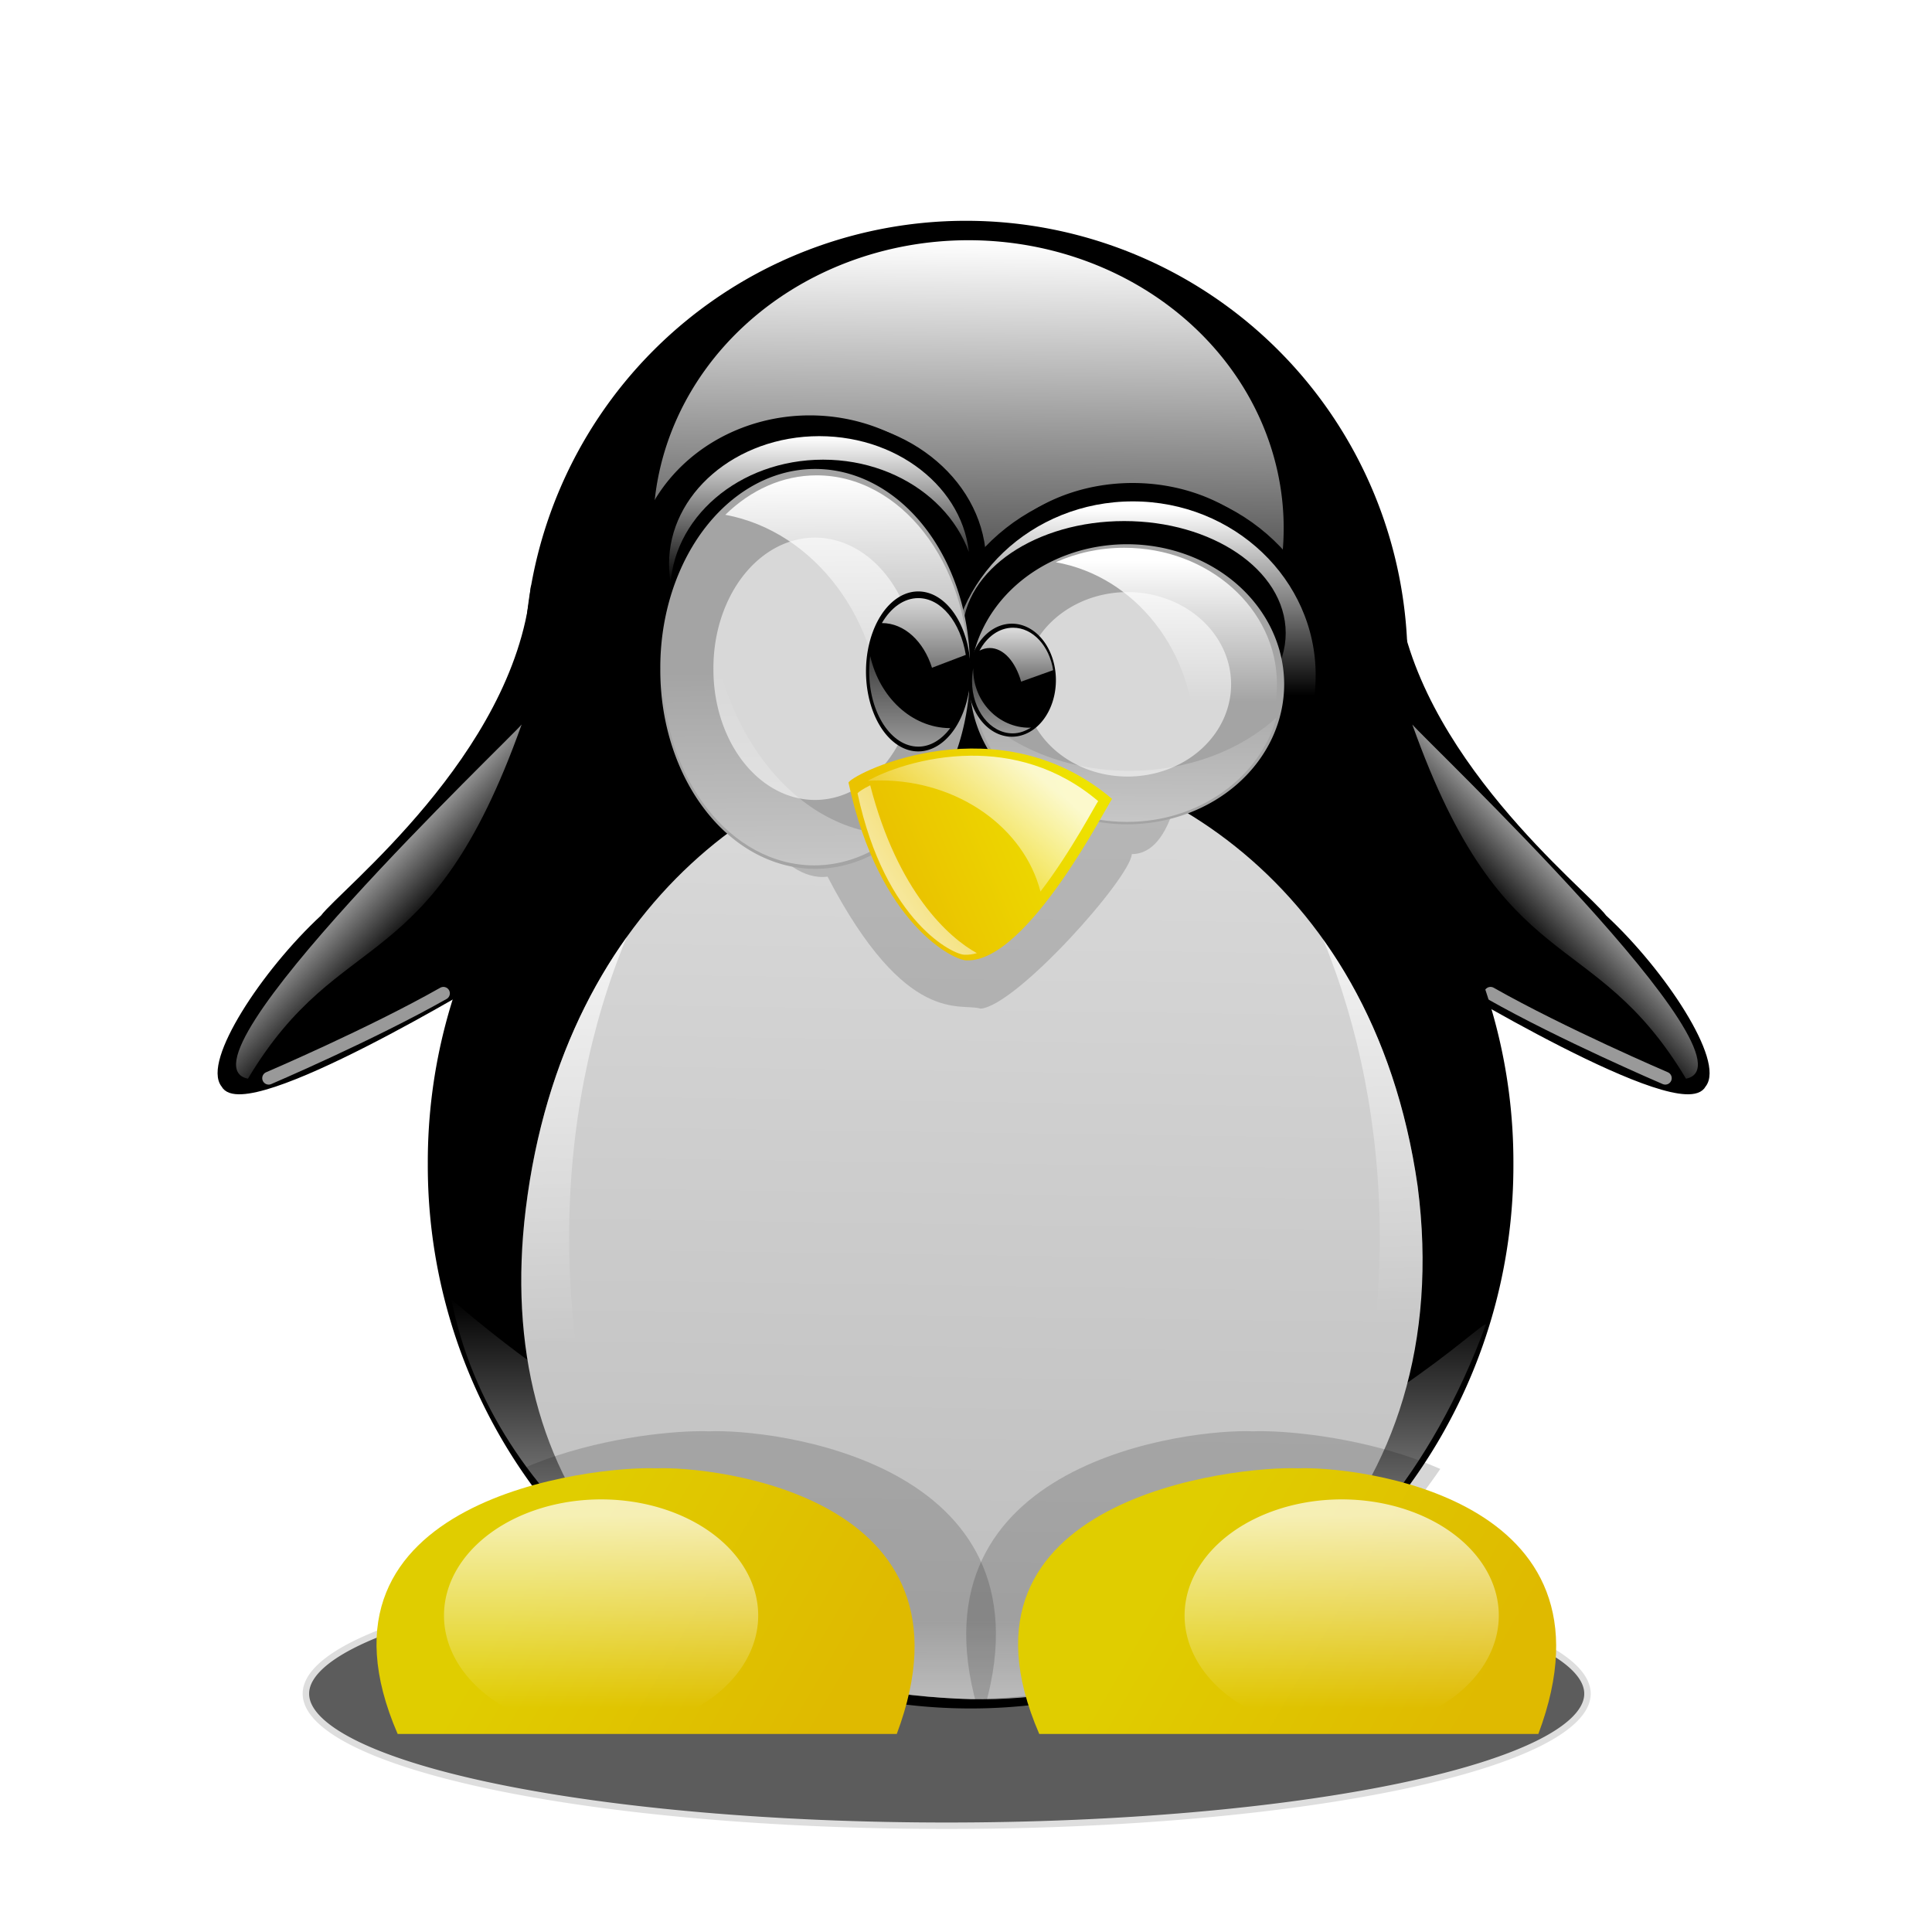 <?xml version="1.0" encoding="UTF-8" standalone="no"?>
<!-- Created with Inkscape (http://www.inkscape.org/) -->

<svg
   xmlns:svg="http://www.w3.org/2000/svg"
   xmlns="http://www.w3.org/2000/svg"
   xmlns:xlink="http://www.w3.org/1999/xlink"
   version="1.0"
   width="300"
   height="300"
   id="svg2"
   style="display:inline;enable-background:new">
  <defs
     id="defs4">
    <linearGradient
       id="linearGradient4040">
      <stop
         id="stop4042"
         style="stop-color:#ffffff;stop-opacity:1"
         offset="0" />
      <stop
         id="stop4044"
         style="stop-color:#ffffff;stop-opacity:0"
         offset="1" />
    </linearGradient>
    <linearGradient
       id="linearGradient4024">
      <stop
         id="stop4026"
         style="stop-color:#ffffff;stop-opacity:1"
         offset="0" />
      <stop
         id="stop4028"
         style="stop-color:#ffffff;stop-opacity:0"
         offset="1" />
    </linearGradient>
    <linearGradient
       id="linearGradient4013">
      <stop
         id="stop4015"
         style="stop-color:#ffffff;stop-opacity:0"
         offset="0" />
      <stop
         id="stop4017"
         style="stop-color:#ffffff;stop-opacity:0.75"
         offset="1" />
    </linearGradient>
    <linearGradient
       id="linearGradient3966">
      <stop
         id="stop3968"
         style="stop-color:#ffffff;stop-opacity:1"
         offset="0" />
      <stop
         id="stop3970"
         style="stop-color:#ffffff;stop-opacity:0"
         offset="1" />
    </linearGradient>
    <linearGradient
       id="linearGradient3923">
      <stop
         id="stop3925"
         style="stop-color:#ffffff;stop-opacity:1"
         offset="0" />
      <stop
         id="stop3927"
         style="stop-color:#ffffff;stop-opacity:0"
         offset="1" />
    </linearGradient>
    <linearGradient
       id="linearGradient3909">
      <stop
         id="stop3911"
         style="stop-color:#ffffff;stop-opacity:1"
         offset="0" />
      <stop
         id="stop3913"
         style="stop-color:#ffffff;stop-opacity:0"
         offset="1" />
    </linearGradient>
    <linearGradient
       id="linearGradient3841">
      <stop
         id="stop3843"
         style="stop-color:#ffffff;stop-opacity:1"
         offset="0" />
      <stop
         id="stop3845"
         style="stop-color:#ffffff;stop-opacity:0"
         offset="1" />
    </linearGradient>
    <linearGradient
       id="linearGradient3479">
      <stop
         id="stop3481"
         style="stop-color:#ffffff;stop-opacity:1"
         offset="0" />
      <stop
         id="stop3483"
         style="stop-color:#ffffff;stop-opacity:0"
         offset="1" />
    </linearGradient>
    <linearGradient
       id="linearGradient3451">
      <stop
         id="stop3453"
         style="stop-color:#ffffff;stop-opacity:1"
         offset="0" />
      <stop
         id="stop3455"
         style="stop-color:#ffffff;stop-opacity:0"
         offset="1" />
    </linearGradient>
    <linearGradient
       id="linearGradient3432">
      <stop
         id="stop3434"
         style="stop-color:#ffffff;stop-opacity:1"
         offset="0" />
      <stop
         id="stop3436"
         style="stop-color:#ffffff;stop-opacity:0"
         offset="1" />
    </linearGradient>
    <linearGradient
       id="linearGradient3413">
      <stop
         id="stop3415"
         style="stop-color:#ffffff;stop-opacity:1"
         offset="0" />
      <stop
         id="stop3417"
         style="stop-color:#ffffff;stop-opacity:0"
         offset="1" />
    </linearGradient>
    <linearGradient
       id="linearGradient3394">
      <stop
         id="stop3396"
         style="stop-color:#ffffff;stop-opacity:1"
         offset="0" />
      <stop
         id="stop3398"
         style="stop-color:#ffffff;stop-opacity:0"
         offset="1" />
    </linearGradient>
    <linearGradient
       id="linearGradient3380">
      <stop
         id="stop3382"
         style="stop-color:#ffffff;stop-opacity:1"
         offset="0" />
      <stop
         id="stop3384"
         style="stop-color:#ffffff;stop-opacity:0"
         offset="1" />
    </linearGradient>
    <linearGradient
       id="linearGradient3364">
      <stop
         id="stop3366"
         style="stop-color:#ffffff;stop-opacity:1"
         offset="0" />
      <stop
         id="stop3368"
         style="stop-color:#ffffff;stop-opacity:0"
         offset="1" />
    </linearGradient>
    <linearGradient
       id="linearGradient3348">
      <stop
         id="stop3350"
         style="stop-color:#ffffff;stop-opacity:1"
         offset="0" />
      <stop
         id="stop3352"
         style="stop-color:#ffffff;stop-opacity:0"
         offset="1" />
    </linearGradient>
    <linearGradient
       id="linearGradient3319">
      <stop
         id="stop3321"
         style="stop-color:#ffffff;stop-opacity:1"
         offset="0" />
      <stop
         id="stop3323"
         style="stop-color:#ffffff;stop-opacity:0"
         offset="1" />
    </linearGradient>
    <linearGradient
       id="linearGradient3291">
      <stop
         id="stop3293"
         style="stop-color:#ffffff;stop-opacity:1"
         offset="0" />
      <stop
         id="stop3295"
         style="stop-color:#f9f9f9;stop-opacity:0"
         offset="1" />
    </linearGradient>
    <linearGradient
       id="linearGradient3266">
      <stop
         id="stop3268"
         style="stop-color:#ffffff;stop-opacity:1"
         offset="0" />
      <stop
         id="stop3270"
         style="stop-color:#ffffff;stop-opacity:0"
         offset="1" />
    </linearGradient>
    <linearGradient
       id="linearGradient3242">
      <stop
         id="stop3244"
         style="stop-color:#eac300;stop-opacity:1"
         offset="0" />
      <stop
         id="stop3246"
         style="stop-color:#eee300;stop-opacity:1"
         offset="1" />
    </linearGradient>
    <linearGradient
       id="linearGradient3800">
      <stop
         id="stop3802"
         style="stop-color:#e0cd00;stop-opacity:1"
         offset="0" />
      <stop
         id="stop3804"
         style="stop-color:#dfba00;stop-opacity:1"
         offset="1" />
    </linearGradient>
    <linearGradient
       id="linearGradient3766">
      <stop
         id="stop3768"
         style="stop-color:#dbdbdb;stop-opacity:1"
         offset="0" />
      <stop
         id="stop3770"
         style="stop-color:#bcbcbc;stop-opacity:1"
         offset="1" />
    </linearGradient>
    <linearGradient
       id="linearGradient3322">
      <stop
         id="stop3324"
         style="stop-color:#dbdbdb;stop-opacity:1"
         offset="0" />
      <stop
         id="stop3326"
         style="stop-color:#bcbcbc;stop-opacity:1"
         offset="1" />
    </linearGradient>
    <filter
       x="-0.236"
       y="-0.184"
       width="1.473"
       height="1.368"
       color-interpolation-filters="sRGB"
       id="filter3755">
      <feGaussianBlur
         id="feGaussianBlur3757"
         stdDeviation="4.735" />
    </filter>
    <filter
       x="-0.217"
       y="-0.192"
       width="1.434"
       height="1.385"
       color-interpolation-filters="sRGB"
       id="filter3759">
      <feGaussianBlur
         id="feGaussianBlur3761"
         stdDeviation="4.41" />
    </filter>
    <linearGradient
       x1="150.983"
       y1="116.403"
       x2="148.891"
       y2="263.824"
       id="linearGradient3772"
       xlink:href="#linearGradient3766"
       gradientUnits="userSpaceOnUse" />
    <linearGradient
       x1="86.666"
       y1="237.625"
       x2="131.192"
       y2="263.5"
       id="linearGradient3806"
       xlink:href="#linearGradient3800"
       gradientUnits="userSpaceOnUse" />
    <linearGradient
       x1="86.666"
       y1="237.625"
       x2="131.192"
       y2="263.5"
       id="linearGradient3810"
       xlink:href="#linearGradient3800"
       gradientUnits="userSpaceOnUse"
       gradientTransform="translate(-0.75,-0.5)" />
    <linearGradient
       x1="86.666"
       y1="237.625"
       x2="131.192"
       y2="263.5"
       id="linearGradient3814"
       xlink:href="#linearGradient3800"
       gradientUnits="userSpaceOnUse"
       gradientTransform="translate(98.875,-0.5)" />
    <linearGradient
       x1="140.438"
       y1="136.242"
       x2="169.25"
       y2="123.804"
       id="linearGradient3248"
       xlink:href="#linearGradient3242"
       gradientUnits="userSpaceOnUse"
       gradientTransform="translate(0,-1.125)" />
    <linearGradient
       x1="143.284"
       y1="37.31"
       x2="142.62"
       y2="105.818"
       id="linearGradient3272"
       xlink:href="#linearGradient3266"
       gradientUnits="userSpaceOnUse" />
    <linearGradient
       x1="150.411"
       y1="263.073"
       x2="150.411"
       y2="201.75"
       id="linearGradient3297"
       xlink:href="#linearGradient3291"
       gradientUnits="userSpaceOnUse" />
    <linearGradient
       x1="126.572"
       y1="134.714"
       x2="126.572"
       y2="73.019"
       id="linearGradient3325"
       xlink:href="#linearGradient3319"
       gradientUnits="userSpaceOnUse"
       gradientTransform="matrix(0.979,0,0,0.979,2.883,2.302)" />
    <linearGradient
       x1="123.253"
       y1="73.029"
       x2="123.508"
       y2="107.486"
       id="linearGradient3343"
       xlink:href="#linearGradient3319"
       gradientUnits="userSpaceOnUse"
       gradientTransform="matrix(0.979,0,0,0.979,2.883,2.302)" />
    <linearGradient
       x1="122.931"
       y1="134.714"
       x2="122.631"
       y2="103.866"
       id="linearGradient3354"
       xlink:href="#linearGradient3348"
       gradientUnits="userSpaceOnUse"
       gradientTransform="matrix(0.979,0,0,0.979,2.486,2.449)" />
    <linearGradient
       x1="175.009"
       y1="75.477"
       x2="175.009"
       y2="104.083"
       id="linearGradient3370"
       xlink:href="#linearGradient3364"
       gradientUnits="userSpaceOnUse"
       gradientTransform="matrix(1,0,0,0.791,0,26.752)" />
    <linearGradient
       x1="175.009"
       y1="75.477"
       x2="175.009"
       y2="104.083"
       id="linearGradient3375"
       xlink:href="#linearGradient3364"
       gradientUnits="userSpaceOnUse"
       gradientTransform="matrix(0.972,0,0,0.769,4.516,28.943)" />
    <linearGradient
       x1="173.329"
       y1="127.996"
       x2="173.626"
       y2="99.155"
       id="linearGradient3386"
       xlink:href="#linearGradient3380"
       gradientUnits="userSpaceOnUse"
       gradientTransform="matrix(0.979,0,0,0.775,3.588,28.453)" />
    <linearGradient
       x1="143.145"
       y1="92.641"
       x2="143.145"
       y2="116.331"
       id="linearGradient3400"
       xlink:href="#linearGradient3394"
       gradientUnits="userSpaceOnUse"
       gradientTransform="matrix(1.044,0,0,1.014,-6.922,-1.11)" />
    <linearGradient
       x1="143.145"
       y1="92.641"
       x2="143.145"
       y2="116.331"
       id="linearGradient3407"
       xlink:href="#linearGradient3394"
       gradientUnits="userSpaceOnUse"
       gradientTransform="matrix(1.044,0,0,1.014,-6.922,-1.11)" />
    <linearGradient
       x1="143.145"
       y1="115.622"
       x2="143.145"
       y2="92.638"
       id="linearGradient3426"
       xlink:href="#linearGradient3413"
       gradientUnits="userSpaceOnUse"
       gradientTransform="matrix(1.044,0,0,1.014,-6.922,-1.36)" />
    <linearGradient
       x1="157.571"
       y1="97.579"
       x2="157.571"
       y2="114.506"
       id="linearGradient3445"
       xlink:href="#linearGradient3432"
       gradientUnits="userSpaceOnUse"
       gradientTransform="matrix(0.999,0,0,0.975,-0.434,2.684)" />
    <linearGradient
       x1="157.969"
       y1="113.938"
       x2="157.969"
       y2="97.25"
       id="linearGradient3457"
       xlink:href="#linearGradient3451"
       gradientUnits="userSpaceOnUse"
       gradientTransform="matrix(0.999,0,0,0.975,-0.49,2.802)" />
    <linearGradient
       x1="125.625"
       y1="67.625"
       x2="125.625"
       y2="90.375"
       id="linearGradient3724"
       xlink:href="#linearGradient3479"
       gradientUnits="userSpaceOnUse"
       gradientTransform="translate(1.591,0.177)" />
    <filter
       x="-0.091"
       y="-0.133"
       width="1.183"
       height="1.267"
       color-interpolation-filters="sRGB"
       id="filter3830">
      <feGaussianBlur
         id="feGaussianBlur3832"
         stdDeviation="1.875" />
    </filter>
    <linearGradient
       x1="176.423"
       y1="80.443"
       x2="176.423"
       y2="109.435"
       id="linearGradient3860"
       xlink:href="#linearGradient3841"
       gradientUnits="userSpaceOnUse"
       gradientTransform="translate(-0.53,-1.414)" />
    <filter
       color-interpolation-filters="sRGB"
       id="filter3902">
      <feGaussianBlur
         id="feGaussianBlur3904"
         stdDeviation="2.053" />
    </filter>
    <linearGradient
       x1="165.125"
       y1="124.804"
       x2="149.893"
       y2="142.554"
       id="linearGradient3915"
       xlink:href="#linearGradient3909"
       gradientUnits="userSpaceOnUse"
       gradientTransform="translate(0,-1.125)" />
    <linearGradient
       x1="140.766"
       y1="140.058"
       x2="166.418"
       y2="123.794"
       id="linearGradient3929"
       xlink:href="#linearGradient3923"
       gradientUnits="userSpaceOnUse" />
    <linearGradient
       x1="144.929"
       y1="120.531"
       x2="147.888"
       y2="206.531"
       id="linearGradient3972"
       xlink:href="#linearGradient3966"
       gradientUnits="userSpaceOnUse" />
    <linearGradient
       x1="150.547"
       y1="251.74"
       x2="150.547"
       y2="263.884"
       id="linearGradient4019"
       xlink:href="#linearGradient4013"
       gradientUnits="userSpaceOnUse"
       gradientTransform="translate(-1.237,-0.097)" />
    <linearGradient
       x1="89.803"
       y1="235.3"
       x2="89.803"
       y2="265.352"
       id="linearGradient4030"
       xlink:href="#linearGradient4024"
       gradientUnits="userSpaceOnUse" />
    <linearGradient
       x1="89.803"
       y1="235.3"
       x2="89.803"
       y2="265.352"
       id="linearGradient4035"
       xlink:href="#linearGradient4024"
       gradientUnits="userSpaceOnUse" />
    <linearGradient
       x1="55.206"
       y1="138.25"
       x2="63"
       y2="145.75"
       id="linearGradient4046"
       xlink:href="#linearGradient4040"
       gradientUnits="userSpaceOnUse" />
    <linearGradient
       x1="55.206"
       y1="138.25"
       x2="63"
       y2="145.75"
       id="linearGradient4054"
       xlink:href="#linearGradient4040"
       gradientUnits="userSpaceOnUse"
       gradientTransform="matrix(-1,0,0,1,300.303,0)" />
    <filter
       x="-0.144"
       y="-0.285"
       width="1.289"
       height="1.569"
       color-interpolation-filters="sRGB"
       id="filter4163">
      <feGaussianBlur
         id="feGaussianBlur4165"
         stdDeviation="5.575" />
    </filter>
    <filter
       x="-0.105"
       y="-0.482"
       width="1.21"
       height="1.965"
       color-interpolation-filters="sRGB"
       id="filter4263">
      <feGaussianBlur
         id="feGaussianBlur4265"
         stdDeviation="8.842" />
    </filter>
    <filter
       x="-0.133"
       y="-0.232"
       width="1.265"
       height="1.463"
       color-interpolation-filters="sRGB"
       id="filter4300">
      <feGaussianBlur
         id="feGaussianBlur4302"
         stdDeviation="3.62" />
    </filter>
  </defs>
  <g
     id="layer30">
    <path
       d="m 247,263 a 100,21 0 1 1 -200,0 100,21 0 1 1 200,0 z"
       id="path4173"
       style="opacity:0.8;fill:#000000;fill-opacity:1;fill-rule:nonzero;stroke:#ffffff;stroke-width:2;stroke-linecap:round;stroke-linejoin:round;stroke-miterlimit:4;stroke-opacity:1;stroke-dasharray:none;stroke-dashoffset:0;filter:url(#filter4263)" />
  </g>
  <g
     id="layer2">
    <path
       d="M 82.857,91.786 C 80.083,117.5 53.129,138.552 50.225,142.493 c -9.245,8.549 -18.258,22.461 -15.401,25.944 3.125,5.982 41.257,-17.206 41.257,-17.206 l 29.097,-8.016 15.536,-24.643 -37.857,-26.786 z"
       id="path2543"
       style="fill:#000000;fill-rule:evenodd;stroke:#000000;stroke-width:1px;stroke-linecap:butt;stroke-linejoin:miter;stroke-opacity:1" />
    <path
       d="m 216.394,91.786 c 2.774,25.714 29.728,46.766 32.632,50.707 9.245,8.549 18.258,22.461 15.401,25.944 -3.125,5.982 -41.257,-17.206 -41.257,-17.206 l -29.097,-8.016 -15.536,-24.643 37.857,-26.786 z"
       id="path2545"
       style="fill:#000000;fill-rule:evenodd;stroke:#000000;stroke-width:1px;stroke-linecap:butt;stroke-linejoin:miter;stroke-opacity:1" />
  </g>
  <g
     id="layer28"
     style="opacity:0.6">
    <path
       d="m 81,112.5 c -2.018,2.445 -54.75,52.5 -42.5,55 14.457,-24.177 28.256,-14.968 42.5,-55 z"
       id="path4038"
       style="fill:url(#linearGradient4046);fill-rule:evenodd;stroke:none" />
    <path
       d="m 41.719,167.417 c 0,0 15.91,-6.806 27.135,-13.17"
       id="path4048"
       style="fill:none;stroke:#ffffff;stroke-width:2;stroke-linecap:round;stroke-linejoin:miter;stroke-miterlimit:4;stroke-opacity:1;stroke-dasharray:none" />
    <path
       d="m 219.303,112.5 c 2.018,2.445 54.75,52.5 42.5,55 -14.457,-24.177 -28.256,-14.968 -42.5,-55 z"
       id="path4050"
       style="fill:url(#linearGradient4054);fill-rule:evenodd;stroke:none" />
    <path
       d="m 258.584,167.417 c 0,0 -15.91,-6.806 -27.135,-13.17"
       id="path4052"
       style="fill:none;stroke:#ffffff;stroke-width:2;stroke-linecap:round;stroke-linejoin:miter;stroke-miterlimit:4;stroke-opacity:1;stroke-dasharray:none" />
  </g>
  <g
     id="layer1"
     style="display:inline">
    <path
       d="m 218.571,102.857 a 68.571,68.571 0 1 1 -137.143,0 68.571,68.571 0 1 1 137.143,0 z"
       id="path2536"
       style="fill:#000000;fill-opacity:1;fill-rule:nonzero;stroke:none" />
    <path
       d="m 235,180.714 a 84.286,84.286 0 1 1 -168.571,0 84.286,84.286 0 1 1 168.571,0 z"
       id="path2540"
       style="fill:#000000;fill-opacity:1;fill-rule:nonzero;stroke:none" />
  </g>
  <g
     id="layer8"
     style="display:inline">
    <path
       d="m 193.394,78.676 a 45.962,41.366 0 1 1 -91.924,0 45.962,41.366 0 1 1 91.924,0 z"
       transform="matrix(1.065,0,0,1.081,-6.635,-3.029)"
       id="path3264"
       style="fill:url(#linearGradient3272);fill-opacity:1;fill-rule:nonzero;stroke:none" />
  </g>
  <g
     id="layer9"
     style="display:inline">
    <path
       d="m 70.088,201.75 c 12.571,64.14 126.809,96.037 160.647,3.912 -1.384,-1 -71.935,72.713 -160.647,-3.912 z"
       id="path3288"
       style="fill:url(#linearGradient3297);fill-opacity:1;fill-rule:evenodd;stroke:none" />
  </g>
  <g
     id="layer18"
     style="display:inline">
    <path
       d="m 153.25,89.875 a 27.5,25.375 0 1 1 -55,0 27.5,25.375 0 1 1 55,0 z"
       id="path3471"
       style="fill:#000000;fill-opacity:1;fill-rule:nonzero;stroke:none" />
  </g>
  <g
     id="layer20"
     style="display:inline">
    <path
       d="m 127.216,66.427 c -13.593,0 -24.625,9.464 -24.625,21.125 0,4.737 1.833,9.1 4.906,12.625 -1.385,-2.502 -2.125,-5.298 -2.125,-8.25 0,-10.636 10.045,-19.25 22.438,-19.25 12.393,0 22.438,8.614 22.438,19.25 0,1.428 -0.156,2.816 -0.5,4.156 1.345,-2.609 2.094,-5.496 2.094,-8.531 0,-11.661 -11.032,-21.125 -24.625,-21.125 z"
       id="path3477"
       style="fill:url(#linearGradient3724);fill-opacity:1;fill-rule:nonzero;stroke:#000000;stroke-width:2.6;stroke-linecap:round;stroke-linejoin:round;stroke-miterlimit:4;stroke-opacity:1;stroke-dasharray:none;stroke-dashoffset:0;filter:url(#filter3830)" />
  </g>
  <g
     id="layer19"
     style="display:inline">
    <path
       d="m 201,95.125 a 25.125,20.125 0 1 1 -50.25,0 25.125,20.125 0 1 1 50.25,0 z"
       id="path3474"
       style="fill:#000000;fill-opacity:1;fill-rule:nonzero;stroke:none" />
  </g>
  <g
     id="layer21">
    <path
       d="m 175.907,76.555 c -16.394,0 -29.719,12.668 -29.719,28.281 0,15.613 13.325,28.281 29.719,28.281 16.394,0 29.688,-12.668 29.688,-28.281 0,-15.613 -13.294,-28.281 -29.688,-28.281 z m -1.344,5.656 c 13.125,3e-6 23.781,7.214 23.781,16.094 -1e-5,8.88 -10.657,16.094 -23.781,16.094 -13.125,0 -23.781,-7.214 -23.781,-16.094 0,-8.88 10.657,-16.094 23.781,-16.094 z"
       id="path3839"
       style="fill:url(#linearGradient3860);fill-opacity:1;fill-rule:nonzero;stroke:#000000;stroke-width:2.6;stroke-linecap:round;stroke-linejoin:round;stroke-miterlimit:4;stroke-opacity:1;stroke-dasharray:none;stroke-dashoffset:0;filter:url(#filter3902)" />
  </g>
  <g
     id="layer4"
     style="display:inline">
    <path
       d="m 220.138,184.224 c 6.292,48.313 -27.195,80.256 -69.371,79.64 -49.556,-1.681 -74.41,-33.177 -69.128,-76.113 5.932,-48.213 40.027,-70.957 67.414,-71.324 26.356,-0.787 64.006,18.226 71.085,67.798 z"
       id="path3763"
       style="fill:url(#linearGradient3772);fill-opacity:1;fill-rule:nonzero;stroke:none" />
  </g>
  <g
     id="layer24"
     style="display:inline">
    <path
       d="M 97.312,145.531 C 89.531,156.42 83.756,170.433 81.625,187.75 c -3.006,24.431 3.774,45.143 19.281,58.781 -7.855,-15.161 -12.531,-33.999 -12.531,-54.375 0,-17.048 3.273,-32.988 8.938,-46.625 z m 108.156,0.375 c 5.57,13.555 8.781,29.356 8.781,46.25 0,18.45 -3.823,35.632 -10.375,49.969 12.694,-13.936 19.375,-33.908 16.25,-57.906 -2.248,-15.743 -7.582,-28.389 -14.656,-38.312 z"
       id="path3955"
       style="fill:url(#linearGradient3972);fill-opacity:1;fill-rule:nonzero;stroke:none;display:inline" />
  </g>
  <g
     id="layer25"
     style="display:inline">
    <path
       d="m 220.138,184.224 c 6.292,48.313 -27.195,80.256 -69.371,79.64 -49.556,-1.681 -74.41,-33.177 -69.128,-76.113 5.932,-48.213 40.027,-70.957 67.414,-71.324 26.356,-0.787 64.006,18.226 71.085,67.798 z"
       id="path3985"
       style="fill:url(#linearGradient3772);fill-opacity:1;fill-rule:nonzero;stroke:none;display:inline" />
    <path
       d="m 209.919,232.309 c -16.454,11.273 -37.925,18.094 -61.406,18.094 -22.729,0 -43.577,-6.398 -59.812,-17.031 10.916,18.007 31.577,29.414 60.844,30.406 25.691,0.376 48.159,-11.34 60.375,-31.469 z"
       id="path3994"
       style="opacity:0.706;fill:url(#linearGradient4019);fill-opacity:1;fill-rule:nonzero;stroke:none;display:inline" />
  </g>
  <g
     id="layer29"
     style="display:inline">
    <path
       d="m 107.656,222.25 c -5.942,0.177 -16.925,1.571 -26.625,5.844 C 96.205,250.369 121.753,265 150.719,265 c 0.758,0 1.497,-0.011 2.25,-0.031 10.758,-38.219 -33.344,-43.131 -42.844,-42.719 -0.672,-0.026 -1.506,-0.029 -2.469,0 z"
       id="path4057"
       style="opacity:0.4;fill:#000000;fill-opacity:1;fill-rule:evenodd;stroke:none;display:inline;filter:url(#filter4163)" />
    <path
       d="m 107.656,222.25 c -5.942,0.177 -16.925,1.571 -26.625,5.844 C 96.205,250.369 121.753,265 150.719,265 c 0.758,0 1.497,-0.011 2.25,-0.031 10.758,-38.219 -33.344,-43.131 -42.844,-42.719 -0.672,-0.026 -1.506,-0.029 -2.469,0 z"
       transform="matrix(-1,0,0,1,304.679,0)"
       id="path4170"
       style="opacity:0.4;fill:#000000;fill-opacity:1;fill-rule:evenodd;stroke:none;display:inline;filter:url(#filter4163)" />
  </g>
  <g
     id="layer6"
     style="display:inline">
    <path
       d="m 101.875,228 c 8.875,-0.375 51.25,4.25 37.375,41.25 l -77.5,0 C 45.875,232.625 92.181,227.628 101.875,228 z"
       id="path3808"
       style="fill:url(#linearGradient3810);fill-opacity:1;fill-rule:evenodd;stroke:none" />
    <path
       d="m 201.5,228 c 8.875,-0.375 51.25,4.25 37.375,41.25 l -77.5,0 C 145.5,232.625 191.806,227.628 201.5,228 z"
       id="path3812"
       style="fill:url(#linearGradient3814);fill-opacity:1;fill-rule:evenodd;stroke:none" />
  </g>
  <g
     id="layer26"
     style="display:inline">
    <path
       d="m 117.733,250.856 a 24.395,18.031 0 1 1 -48.79,0 24.395,18.031 0 1 1 48.79,0 z"
       id="path4022"
       style="opacity:0.706;fill:url(#linearGradient4030);fill-opacity:1;fill-rule:nonzero;stroke:none" />
  </g>
  <g
     id="layer27"
     style="display:inline">
    <path
       d="m 117.733,250.856 a 24.395,18.031 0 1 1 -48.79,0 24.395,18.031 0 1 1 48.79,0 z"
       transform="translate(115,0)"
       id="path4033"
       style="opacity:0.706;fill:url(#linearGradient4035);fill-opacity:1;fill-rule:nonzero;stroke:none;display:inline" />
  </g>
  <g
     id="layer31">
    <path
       d="m 121.5,122.875 62,-3.75 c 0,0 -1,13.5 -7.75,13.5 -0.25,3.75 -18,23.625 -23.5,24 -3,-1 -11.5,3 -23.75,-20.5 -7.25,1 -15.25,-11.75 -7,-13.25 z"
       id="path4270"
       style="opacity:0.4;fill:#000000;fill-rule:evenodd;stroke:none;filter:url(#filter4300)" />
  </g>
  <g
     id="layer3"
     style="display:inline">
    <path
       d="m 150.614,103.866 a 24.042,30.848 0 1 1 -48.083,0 24.042,30.848 0 1 1 48.083,0 z"
       id="path3337"
       style="fill:#a4a4a4;fill-opacity:1;fill-rule:nonzero;stroke:none" />
    <path
       d="m 199.404,100.507 a 24.395,27.489 0 1 1 -48.79,0 24.395,27.489 0 1 1 48.79,0 z"
       transform="matrix(1,0,0,0.791,0,26.752)"
       id="path3339"
       style="fill:#a4a4a4;fill-opacity:1;fill-rule:nonzero;stroke:none" />
    <path
       d="m 150.614,103.866 a 24.042,30.848 0 1 1 -48.083,0 24.042,30.848 0 1 1 48.083,0 z"
       transform="matrix(0.656,0,0,0.656,43.52,35.713)"
       id="path3187"
       style="fill:#d8d8d8;fill-opacity:1;fill-rule:nonzero;stroke:none;filter:url(#filter3755)" />
    <path
       d="m 199.404,100.507 a 24.395,27.489 0 1 1 -48.79,0 24.395,27.489 0 1 1 48.79,0 z"
       transform="matrix(0.659,0,0,0.521,59.759,53.898)"
       id="path3189"
       style="fill:#d8d8d8;fill-opacity:1;fill-rule:nonzero;stroke:none;filter:url(#filter3759)" />
  </g>
  <g
     id="layer10"
     style="display:inline">
    <path
       d="m 126.812,73.812 c -5.336,0 -10.238,2.281 -14.188,6.125 13.807,2.557 24.375,16.331 24.375,32.938 0,7.942 -2.408,15.237 -6.438,20.969 11.22,-2.301 19.812,-14.803 19.812,-29.844 0,-16.674 -10.568,-30.187 -23.562,-30.188 z"
       id="path3317"
       style="fill:url(#linearGradient3343);fill-opacity:1;fill-rule:nonzero;stroke:none;display:inline" />
  </g>
  <g
     id="layer11"
     style="display:inline">
    <path
       d="m 110.719,81.656 c -4.813,5.532 -7.844,13.562 -7.844,22.5 0,16.674 10.568,30.219 23.562,30.219 4.674,0 9.024,-1.764 12.688,-4.781 -16.113,-0.133 -29.156,-17.58 -29.156,-39.062 0,-3.049 0.253,-6.027 0.75,-8.875 z"
       id="path3346"
       style="opacity:0.38;fill:url(#linearGradient3354);fill-opacity:1;fill-rule:nonzero;stroke:none;display:inline" />
  </g>
  <g
     id="layer12"
     style="display:inline">
    <path
       d="m 174.566,85.058 c -3.823,0 -7.429,0.812 -10.628,2.247 12.26,2.164 21.621,13.803 21.621,27.815 0,3.736 -0.643,7.304 -1.852,10.567 8.555,-3.19 14.576,-10.717 14.576,-19.495 0,-11.663 -10.631,-21.135 -23.716,-21.135 z"
       id="path3362"
       style="fill:url(#linearGradient3375);fill-opacity:1;fill-rule:nonzero;stroke:none;display:inline" />
  </g>
  <g
     id="layer13"
     style="display:inline">
    <path
       d="m 151.562,110.5 c 2.176,9.764 11.847,17.125 23.438,17.125 11.229,0 20.664,-6.909 23.219,-16.219 -5.544,5.071 -13.718,8.281 -22.844,8.281 -9.66,0 -18.277,-3.593 -23.812,-9.188 z"
       id="path3378"
       style="opacity:0.38;fill:url(#linearGradient3386);fill-opacity:1;fill-rule:nonzero;stroke:none;display:inline" />
  </g>
  <g
     id="layer7"
     style="display:inline">
    <path
       d="m 150.437,104.131 a 7.292,11.49 0 1 1 -14.584,0 7.292,11.49 0 1 1 14.584,0 z"
       transform="matrix(1.113,0,0,1.081,-16.734,-8.307)"
       id="path3849"
       style="fill:#000000;fill-opacity:1;fill-rule:nonzero;stroke:none" />
    <path
       d="m 164.312,105.594 a 6.344,8.344 0 1 1 -12.688,0 6.344,8.344 0 1 1 12.688,0 z"
       transform="matrix(1.077,0,0,1.052,-13.004,-5.464)"
       id="path3851"
       style="fill:#000000;fill-opacity:1;fill-rule:nonzero;stroke:none" />
  </g>
  <g
     id="layer14"
     style="display:inline">
    <path
       d="m 142.594,92.875 c -2.253,0 -4.261,1.493 -5.656,3.875 3.501,0 6.505,2.862 7.781,6.938 l 5.25,-2 c -0.834,-5.057 -3.813,-8.813 -7.375,-8.812 z"
       id="path3392"
       style="opacity:0.85;fill:url(#linearGradient3407);fill-opacity:1;fill-rule:nonzero;stroke:none;display:inline" />
  </g>
  <g
     id="layer15"
     style="display:inline">
    <path
       d="m 135.125,101.875 c -0.107,0.778 -0.156,1.58 -0.156,2.406 0,6.434 3.421,11.656 7.625,11.656 1.904,0 3.633,-1.106 4.969,-2.875 -0.031,-7e-5 -0.062,3.3e-4 -0.094,0 -5.93,-0.063 -10.908,-4.818 -12.344,-11.188 z"
       id="path3411"
       style="opacity:0.6;fill:url(#linearGradient3426);fill-opacity:1;fill-rule:nonzero;stroke:none;display:inline" />
  </g>
  <g
     id="layer16"
     style="display:inline">
    <path
       d="m 157.312,97.469 c -2.173,0 -4.077,1.42 -5.219,3.562 0.503,-0.263 1.04,-0.406 1.594,-0.406 2.15,0 3.993,2.126 4.875,5.219 l 4.969,-1.781 c -0.574,-3.741 -3.142,-6.594 -6.219,-6.594 z"
       id="path3430"
       style="opacity:0.85;fill:url(#linearGradient3445);fill-opacity:1;fill-rule:nonzero;stroke:none;display:inline" />
  </g>
  <g
     id="layer17"
     style="display:inline">
    <path
       d="m 151.125,103.75 c -0.124,0.635 -0.188,1.316 -0.188,2 0,4.49 2.816,8.125 6.312,8.125 1.024,0 1.988,-0.352 2.844,-0.906 -0.086,0.003 -0.164,0.031 -0.25,0.031 -4.809,0 -8.719,-4.061 -8.719,-9.062 0,-0.062 -0.001,-0.125 0,-0.188 z"
       id="path3449"
       style="opacity:0.6;fill:url(#linearGradient3457);fill-opacity:1;fill-rule:nonzero;stroke:none;display:inline" />
  </g>
  <g
     id="layer5"
     style="display:inline">
    <path
       d="m 150.125,149.125 c -1.781,0.125 -13.625,-5.438 -18.375,-27.625 1.25,-1.75 23.438,-12.312 40.938,2.562 -0.438,0.25 -12.998,25.377 -22.562,25.062 z"
       id="path2470"
       style="fill:url(#linearGradient3248);fill-opacity:1;fill-rule:evenodd;stroke:none" />
  </g>
  <g
     id="layer22"
     style="display:inline">
    <path
       d="m 150.75,117.344 c -7.353,0.06 -13.518,2.471 -16,3.906 0.641,-0.042 1.284,-0.062 1.938,-0.062 12.154,0 22.332,7.394 24.875,17.25 4.872,-6.34 8.742,-13.901 8.969,-14.031 -6.407,-5.446 -13.528,-7.114 -19.781,-7.062 z"
       id="path3907"
       style="opacity:0.8;fill:url(#linearGradient3915);fill-opacity:1;fill-rule:evenodd;stroke:none;display:inline" />
  </g>
  <g
     id="layer23"
     style="display:inline">
    <path
       d="m 135.125,121.938 c -1.06,0.536 -1.787,0.996 -1.969,1.25 4.31,20.131 15.071,25.176 16.688,25.062 0.603,0.02 1.219,-0.062 1.844,-0.25 -4.331,-2.366 -12.294,-9.488 -16.562,-26.062 z"
       id="path3921"
       style="opacity:0.6;fill:url(#linearGradient3929);fill-opacity:1;fill-rule:evenodd;stroke:none;display:inline" />
  </g>
</svg>
